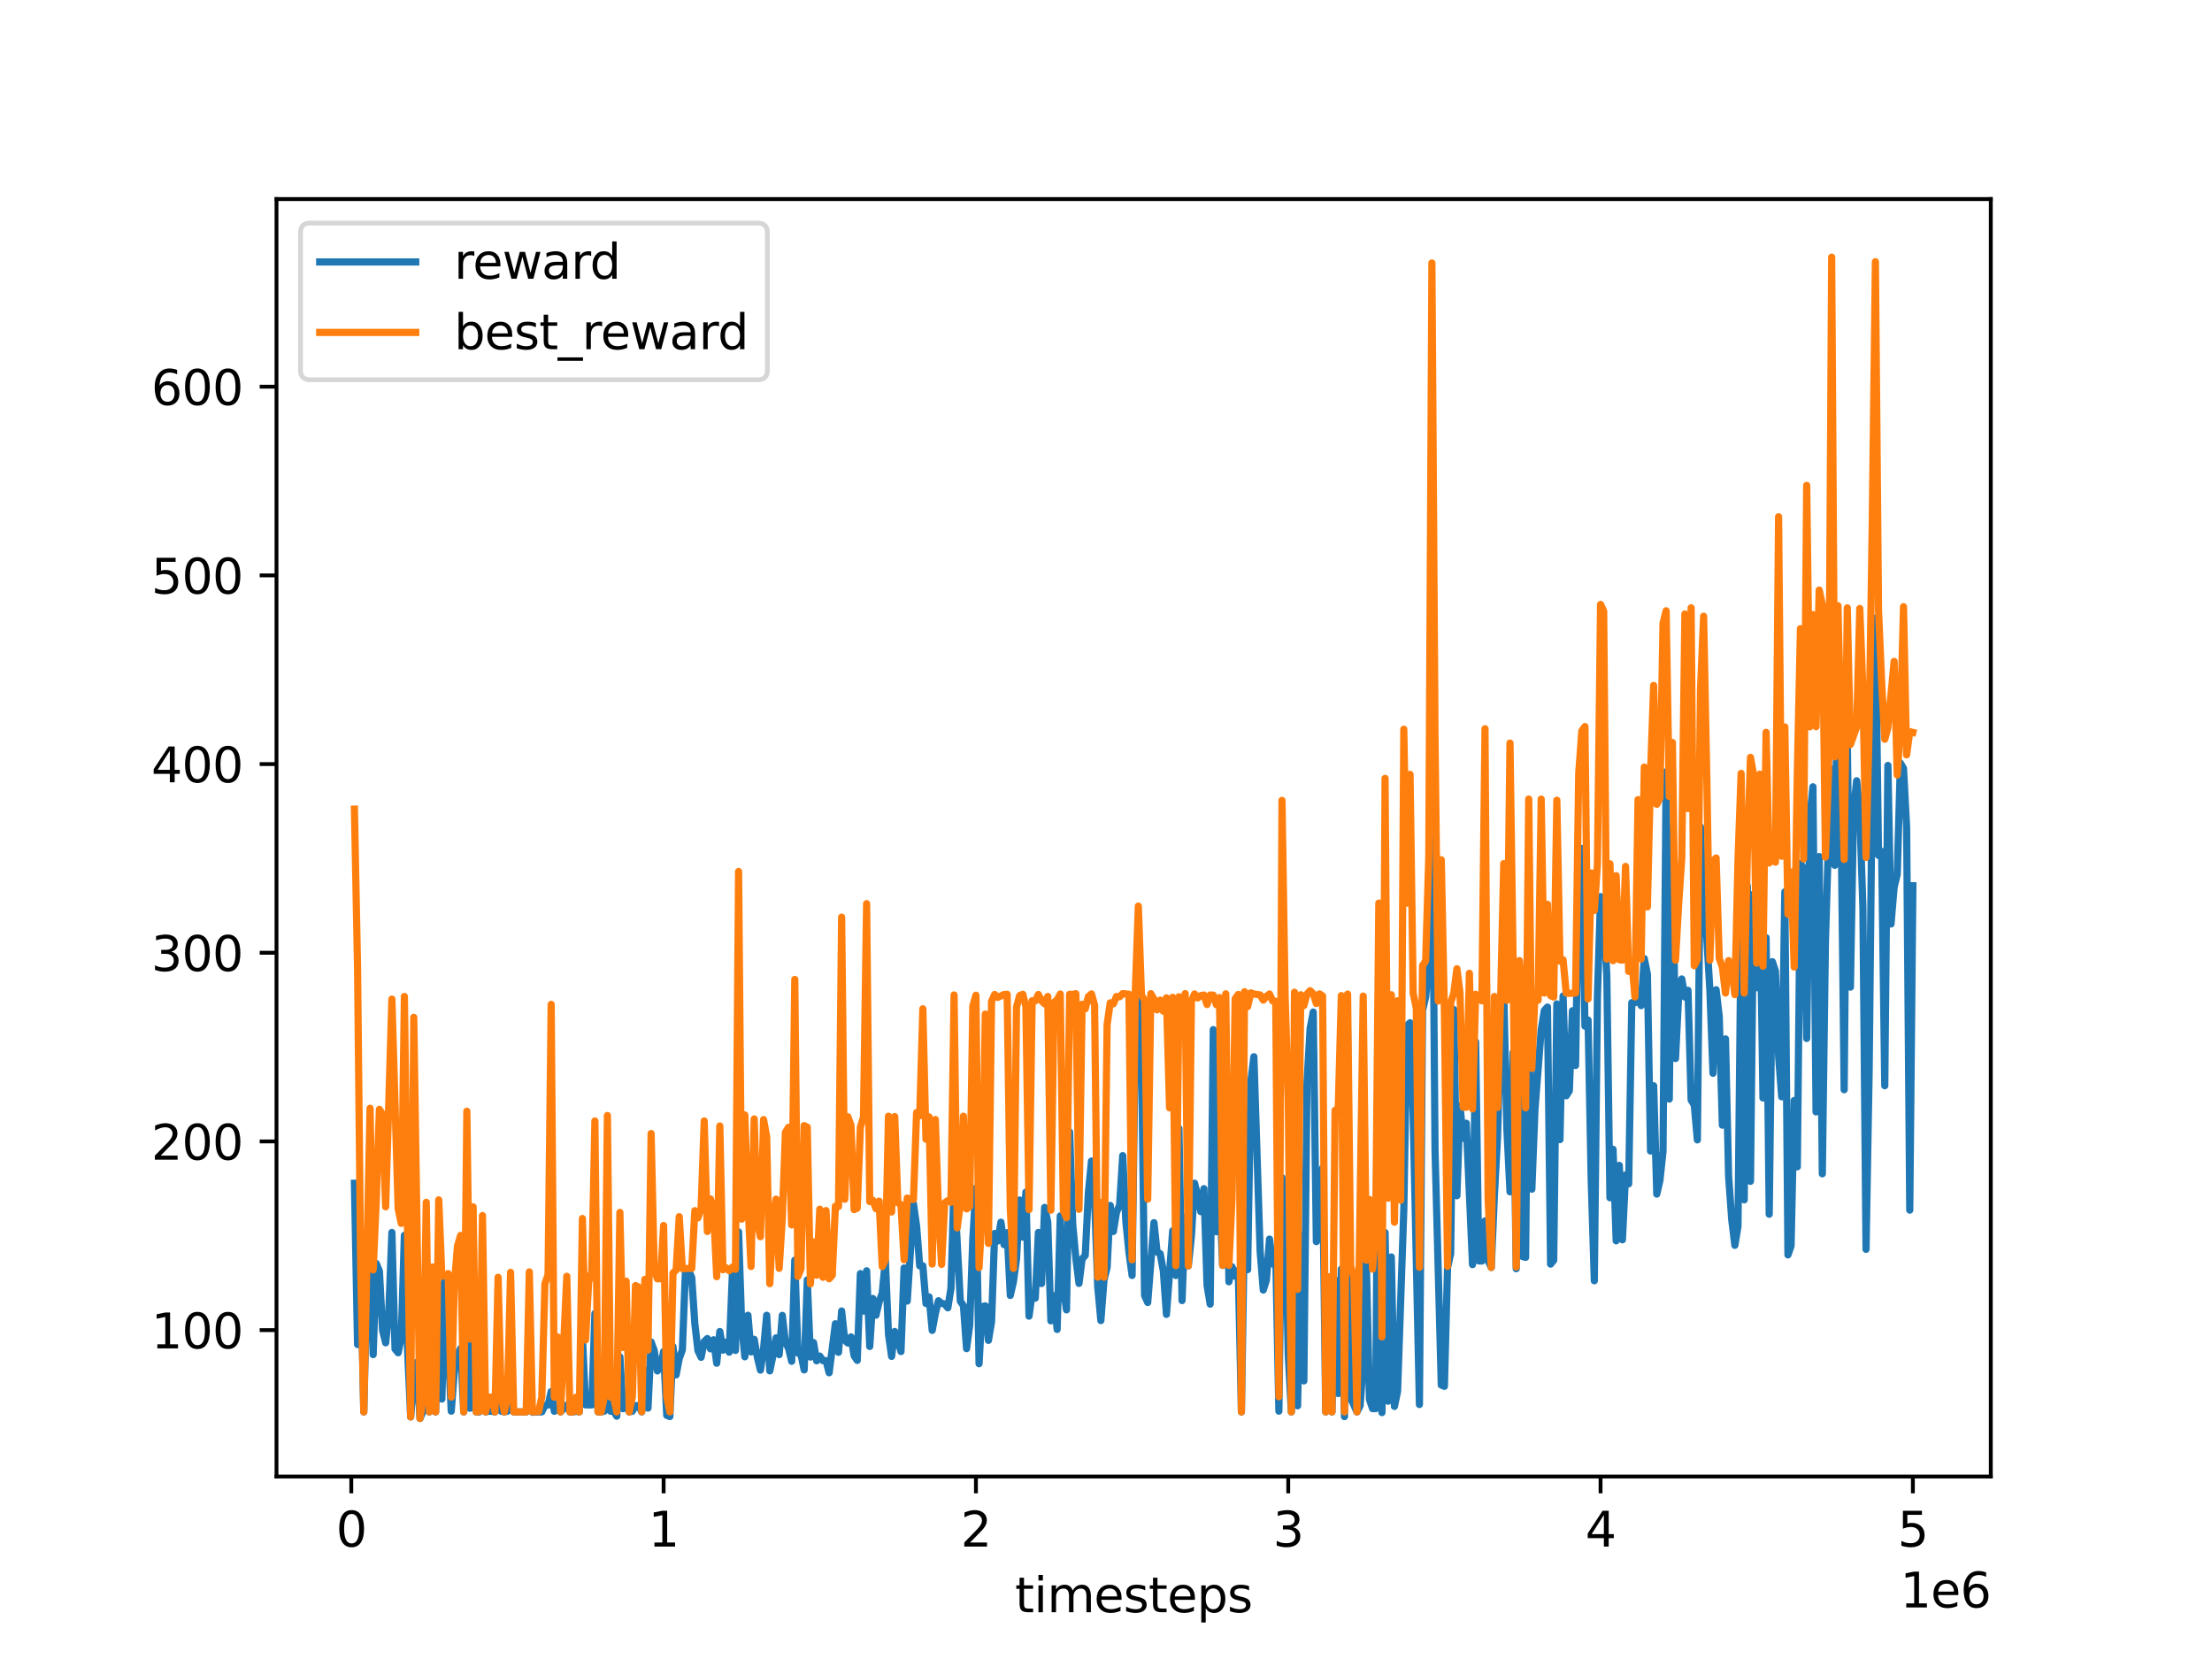 <?xml version="1.0" encoding="utf-8" standalone="no"?>
<!DOCTYPE svg PUBLIC "-//W3C//DTD SVG 1.1//EN"
  "http://www.w3.org/Graphics/SVG/1.1/DTD/svg11.dtd">
<svg xmlns:xlink="http://www.w3.org/1999/xlink" width="460.8pt" height="345.6pt" viewBox="0 0 460.8 345.6" xmlns="http://www.w3.org/2000/svg" version="1.1">
 <defs>
  <style type="text/css">*{stroke-linejoin: round; stroke-linecap: butt}</style>
 </defs>
 <g id="figure_1">
  <g id="patch_1">
   <path d="M 0 345.6 
L 460.8 345.6 
L 460.8 0 
L 0 0 
z
" style="fill: #ffffff"/>
  </g>
  <g id="axes_1">
   <g id="patch_2">
    <path d="M 57.6 307.584 
L 414.72 307.584 
L 414.72 41.472 
L 57.6 41.472 
z
" style="fill: #ffffff"/>
   </g>
   <g id="matplotlib.axis_1">
    <g id="xtick_1">
     <g id="line2d_1">
      <defs>
       <path id="m0b594743f9" d="M 0 0 
L 0 3.5 
" style="stroke: #000000; stroke-width: 0.8"/>
      </defs>
      <g>
       <use xlink:href="#m0b594743f9" x="73.182" y="307.584" style="stroke: #000000; stroke-width: 0.8"/>
      </g>
     </g>
     <g id="text_1">
      <!-- 0 -->
      <g transform="translate(70.001 322.182) scale(0.1 -0.1)">
       <defs>
        <path id="DejaVuSans-30" d="M 2034 4250 
Q 1547 4250 1301 3770 
Q 1056 3291 1056 2328 
Q 1056 1369 1301 889 
Q 1547 409 2034 409 
Q 2525 409 2770 889 
Q 3016 1369 3016 2328 
Q 3016 3291 2770 3770 
Q 2525 4250 2034 4250 
z
M 2034 4750 
Q 2819 4750 3233 4129 
Q 3647 3509 3647 2328 
Q 3647 1150 3233 529 
Q 2819 -91 2034 -91 
Q 1250 -91 836 529 
Q 422 1150 422 2328 
Q 422 3509 836 4129 
Q 1250 4750 2034 4750 
z
" transform="scale(0.016)"/>
       </defs>
       <use xlink:href="#DejaVuSans-30"/>
      </g>
     </g>
    </g>
    <g id="xtick_2">
     <g id="line2d_2">
      <g>
       <use xlink:href="#m0b594743f9" x="138.243" y="307.584" style="stroke: #000000; stroke-width: 0.8"/>
      </g>
     </g>
     <g id="text_2">
      <!-- 1 -->
      <g transform="translate(135.062 322.182) scale(0.1 -0.1)">
       <defs>
        <path id="DejaVuSans-31" d="M 794 531 
L 1825 531 
L 1825 4091 
L 703 3866 
L 703 4441 
L 1819 4666 
L 2450 4666 
L 2450 531 
L 3481 531 
L 3481 0 
L 794 0 
L 794 531 
z
" transform="scale(0.016)"/>
       </defs>
       <use xlink:href="#DejaVuSans-31"/>
      </g>
     </g>
    </g>
    <g id="xtick_3">
     <g id="line2d_3">
      <g>
       <use xlink:href="#m0b594743f9" x="203.304" y="307.584" style="stroke: #000000; stroke-width: 0.8"/>
      </g>
     </g>
     <g id="text_3">
      <!-- 2 -->
      <g transform="translate(200.123 322.182) scale(0.1 -0.1)">
       <defs>
        <path id="DejaVuSans-32" d="M 1228 531 
L 3431 531 
L 3431 0 
L 469 0 
L 469 531 
Q 828 903 1448 1529 
Q 2069 2156 2228 2338 
Q 2531 2678 2651 2914 
Q 2772 3150 2772 3378 
Q 2772 3750 2511 3984 
Q 2250 4219 1831 4219 
Q 1534 4219 1204 4116 
Q 875 4013 500 3803 
L 500 4441 
Q 881 4594 1212 4672 
Q 1544 4750 1819 4750 
Q 2544 4750 2975 4387 
Q 3406 4025 3406 3419 
Q 3406 3131 3298 2873 
Q 3191 2616 2906 2266 
Q 2828 2175 2409 1742 
Q 1991 1309 1228 531 
z
" transform="scale(0.016)"/>
       </defs>
       <use xlink:href="#DejaVuSans-32"/>
      </g>
     </g>
    </g>
    <g id="xtick_4">
     <g id="line2d_4">
      <g>
       <use xlink:href="#m0b594743f9" x="268.365" y="307.584" style="stroke: #000000; stroke-width: 0.8"/>
      </g>
     </g>
     <g id="text_4">
      <!-- 3 -->
      <g transform="translate(265.184 322.182) scale(0.1 -0.1)">
       <defs>
        <path id="DejaVuSans-33" d="M 2597 2516 
Q 3050 2419 3304 2112 
Q 3559 1806 3559 1356 
Q 3559 666 3084 287 
Q 2609 -91 1734 -91 
Q 1441 -91 1130 -33 
Q 819 25 488 141 
L 488 750 
Q 750 597 1062 519 
Q 1375 441 1716 441 
Q 2309 441 2620 675 
Q 2931 909 2931 1356 
Q 2931 1769 2642 2001 
Q 2353 2234 1838 2234 
L 1294 2234 
L 1294 2753 
L 1863 2753 
Q 2328 2753 2575 2939 
Q 2822 3125 2822 3475 
Q 2822 3834 2567 4026 
Q 2313 4219 1838 4219 
Q 1578 4219 1281 4162 
Q 984 4106 628 3988 
L 628 4550 
Q 988 4650 1302 4700 
Q 1616 4750 1894 4750 
Q 2613 4750 3031 4423 
Q 3450 4097 3450 3541 
Q 3450 3153 3228 2886 
Q 3006 2619 2597 2516 
z
" transform="scale(0.016)"/>
       </defs>
       <use xlink:href="#DejaVuSans-33"/>
      </g>
     </g>
    </g>
    <g id="xtick_5">
     <g id="line2d_5">
      <g>
       <use xlink:href="#m0b594743f9" x="333.426" y="307.584" style="stroke: #000000; stroke-width: 0.8"/>
      </g>
     </g>
     <g id="text_5">
      <!-- 4 -->
      <g transform="translate(330.245 322.182) scale(0.1 -0.1)">
       <defs>
        <path id="DejaVuSans-34" d="M 2419 4116 
L 825 1625 
L 2419 1625 
L 2419 4116 
z
M 2253 4666 
L 3047 4666 
L 3047 1625 
L 3713 1625 
L 3713 1100 
L 3047 1100 
L 3047 0 
L 2419 0 
L 2419 1100 
L 313 1100 
L 313 1709 
L 2253 4666 
z
" transform="scale(0.016)"/>
       </defs>
       <use xlink:href="#DejaVuSans-34"/>
      </g>
     </g>
    </g>
    <g id="xtick_6">
     <g id="line2d_6">
      <g>
       <use xlink:href="#m0b594743f9" x="398.487" y="307.584" style="stroke: #000000; stroke-width: 0.8"/>
      </g>
     </g>
     <g id="text_6">
      <!-- 5 -->
      <g transform="translate(395.306 322.182) scale(0.1 -0.1)">
       <defs>
        <path id="DejaVuSans-35" d="M 691 4666 
L 3169 4666 
L 3169 4134 
L 1269 4134 
L 1269 2991 
Q 1406 3038 1543 3061 
Q 1681 3084 1819 3084 
Q 2600 3084 3056 2656 
Q 3513 2228 3513 1497 
Q 3513 744 3044 326 
Q 2575 -91 1722 -91 
Q 1428 -91 1123 -41 
Q 819 9 494 109 
L 494 744 
Q 775 591 1075 516 
Q 1375 441 1709 441 
Q 2250 441 2565 725 
Q 2881 1009 2881 1497 
Q 2881 1984 2565 2268 
Q 2250 2553 1709 2553 
Q 1456 2553 1204 2497 
Q 953 2441 691 2322 
L 691 4666 
z
" transform="scale(0.016)"/>
       </defs>
       <use xlink:href="#DejaVuSans-35"/>
      </g>
     </g>
    </g>
    <g id="text_7">
     <!-- timesteps -->
     <g transform="translate(211.444 335.861) scale(0.1 -0.1)">
      <defs>
       <path id="DejaVuSans-74" d="M 1172 4494 
L 1172 3500 
L 2356 3500 
L 2356 3053 
L 1172 3053 
L 1172 1153 
Q 1172 725 1289 603 
Q 1406 481 1766 481 
L 2356 481 
L 2356 0 
L 1766 0 
Q 1100 0 847 248 
Q 594 497 594 1153 
L 594 3053 
L 172 3053 
L 172 3500 
L 594 3500 
L 594 4494 
L 1172 4494 
z
" transform="scale(0.016)"/>
       <path id="DejaVuSans-69" d="M 603 3500 
L 1178 3500 
L 1178 0 
L 603 0 
L 603 3500 
z
M 603 4863 
L 1178 4863 
L 1178 4134 
L 603 4134 
L 603 4863 
z
" transform="scale(0.016)"/>
       <path id="DejaVuSans-6d" d="M 3328 2828 
Q 3544 3216 3844 3400 
Q 4144 3584 4550 3584 
Q 5097 3584 5394 3201 
Q 5691 2819 5691 2113 
L 5691 0 
L 5113 0 
L 5113 2094 
Q 5113 2597 4934 2840 
Q 4756 3084 4391 3084 
Q 3944 3084 3684 2787 
Q 3425 2491 3425 1978 
L 3425 0 
L 2847 0 
L 2847 2094 
Q 2847 2600 2669 2842 
Q 2491 3084 2119 3084 
Q 1678 3084 1418 2786 
Q 1159 2488 1159 1978 
L 1159 0 
L 581 0 
L 581 3500 
L 1159 3500 
L 1159 2956 
Q 1356 3278 1631 3431 
Q 1906 3584 2284 3584 
Q 2666 3584 2933 3390 
Q 3200 3197 3328 2828 
z
" transform="scale(0.016)"/>
       <path id="DejaVuSans-65" d="M 3597 1894 
L 3597 1613 
L 953 1613 
Q 991 1019 1311 708 
Q 1631 397 2203 397 
Q 2534 397 2845 478 
Q 3156 559 3463 722 
L 3463 178 
Q 3153 47 2828 -22 
Q 2503 -91 2169 -91 
Q 1331 -91 842 396 
Q 353 884 353 1716 
Q 353 2575 817 3079 
Q 1281 3584 2069 3584 
Q 2775 3584 3186 3129 
Q 3597 2675 3597 1894 
z
M 3022 2063 
Q 3016 2534 2758 2815 
Q 2500 3097 2075 3097 
Q 1594 3097 1305 2825 
Q 1016 2553 972 2059 
L 3022 2063 
z
" transform="scale(0.016)"/>
       <path id="DejaVuSans-73" d="M 2834 3397 
L 2834 2853 
Q 2591 2978 2328 3040 
Q 2066 3103 1784 3103 
Q 1356 3103 1142 2972 
Q 928 2841 928 2578 
Q 928 2378 1081 2264 
Q 1234 2150 1697 2047 
L 1894 2003 
Q 2506 1872 2764 1633 
Q 3022 1394 3022 966 
Q 3022 478 2636 193 
Q 2250 -91 1575 -91 
Q 1294 -91 989 -36 
Q 684 19 347 128 
L 347 722 
Q 666 556 975 473 
Q 1284 391 1588 391 
Q 1994 391 2212 530 
Q 2431 669 2431 922 
Q 2431 1156 2273 1281 
Q 2116 1406 1581 1522 
L 1381 1569 
Q 847 1681 609 1914 
Q 372 2147 372 2553 
Q 372 3047 722 3315 
Q 1072 3584 1716 3584 
Q 2034 3584 2315 3537 
Q 2597 3491 2834 3397 
z
" transform="scale(0.016)"/>
       <path id="DejaVuSans-70" d="M 1159 525 
L 1159 -1331 
L 581 -1331 
L 581 3500 
L 1159 3500 
L 1159 2969 
Q 1341 3281 1617 3432 
Q 1894 3584 2278 3584 
Q 2916 3584 3314 3078 
Q 3713 2572 3713 1747 
Q 3713 922 3314 415 
Q 2916 -91 2278 -91 
Q 1894 -91 1617 61 
Q 1341 213 1159 525 
z
M 3116 1747 
Q 3116 2381 2855 2742 
Q 2594 3103 2138 3103 
Q 1681 3103 1420 2742 
Q 1159 2381 1159 1747 
Q 1159 1113 1420 752 
Q 1681 391 2138 391 
Q 2594 391 2855 752 
Q 3116 1113 3116 1747 
z
" transform="scale(0.016)"/>
      </defs>
      <use xlink:href="#DejaVuSans-74"/>
      <use xlink:href="#DejaVuSans-69" x="39.209"/>
      <use xlink:href="#DejaVuSans-6d" x="66.992"/>
      <use xlink:href="#DejaVuSans-65" x="164.404"/>
      <use xlink:href="#DejaVuSans-73" x="225.928"/>
      <use xlink:href="#DejaVuSans-74" x="278.027"/>
      <use xlink:href="#DejaVuSans-65" x="317.236"/>
      <use xlink:href="#DejaVuSans-70" x="378.76"/>
      <use xlink:href="#DejaVuSans-73" x="442.236"/>
     </g>
    </g>
    <g id="text_8">
     <!-- 1e6 -->
     <g transform="translate(395.842 334.861) scale(0.1 -0.1)">
      <defs>
       <path id="DejaVuSans-36" d="M 2113 2584 
Q 1688 2584 1439 2293 
Q 1191 2003 1191 1497 
Q 1191 994 1439 701 
Q 1688 409 2113 409 
Q 2538 409 2786 701 
Q 3034 994 3034 1497 
Q 3034 2003 2786 2293 
Q 2538 2584 2113 2584 
z
M 3366 4563 
L 3366 3988 
Q 3128 4100 2886 4159 
Q 2644 4219 2406 4219 
Q 1781 4219 1451 3797 
Q 1122 3375 1075 2522 
Q 1259 2794 1537 2939 
Q 1816 3084 2150 3084 
Q 2853 3084 3261 2657 
Q 3669 2231 3669 1497 
Q 3669 778 3244 343 
Q 2819 -91 2113 -91 
Q 1303 -91 875 529 
Q 447 1150 447 2328 
Q 447 3434 972 4092 
Q 1497 4750 2381 4750 
Q 2619 4750 2861 4703 
Q 3103 4656 3366 4563 
z
" transform="scale(0.016)"/>
      </defs>
      <use xlink:href="#DejaVuSans-31"/>
      <use xlink:href="#DejaVuSans-65" x="63.623"/>
      <use xlink:href="#DejaVuSans-36" x="125.146"/>
     </g>
    </g>
   </g>
   <g id="matplotlib.axis_2">
    <g id="ytick_1">
     <g id="line2d_7">
      <defs>
       <path id="mce3514e18d" d="M 0 0 
L -3.5 0 
" style="stroke: #000000; stroke-width: 0.8"/>
      </defs>
      <g>
       <use xlink:href="#mce3514e18d" x="57.6" y="277.089" style="stroke: #000000; stroke-width: 0.8"/>
      </g>
     </g>
     <g id="text_9">
      <!-- 100 -->
      <g transform="translate(31.512 280.888) scale(0.1 -0.1)">
       <use xlink:href="#DejaVuSans-31"/>
       <use xlink:href="#DejaVuSans-30" x="63.623"/>
       <use xlink:href="#DejaVuSans-30" x="127.246"/>
      </g>
     </g>
    </g>
    <g id="ytick_2">
     <g id="line2d_8">
      <g>
       <use xlink:href="#mce3514e18d" x="57.6" y="237.782" style="stroke: #000000; stroke-width: 0.8"/>
      </g>
     </g>
     <g id="text_10">
      <!-- 200 -->
      <g transform="translate(31.512 241.581) scale(0.1 -0.1)">
       <use xlink:href="#DejaVuSans-32"/>
       <use xlink:href="#DejaVuSans-30" x="63.623"/>
       <use xlink:href="#DejaVuSans-30" x="127.246"/>
      </g>
     </g>
    </g>
    <g id="ytick_3">
     <g id="line2d_9">
      <g>
       <use xlink:href="#mce3514e18d" x="57.6" y="198.475" style="stroke: #000000; stroke-width: 0.8"/>
      </g>
     </g>
     <g id="text_11">
      <!-- 300 -->
      <g transform="translate(31.512 202.275) scale(0.1 -0.1)">
       <use xlink:href="#DejaVuSans-33"/>
       <use xlink:href="#DejaVuSans-30" x="63.623"/>
       <use xlink:href="#DejaVuSans-30" x="127.246"/>
      </g>
     </g>
    </g>
    <g id="ytick_4">
     <g id="line2d_10">
      <g>
       <use xlink:href="#mce3514e18d" x="57.6" y="159.169" style="stroke: #000000; stroke-width: 0.8"/>
      </g>
     </g>
     <g id="text_12">
      <!-- 400 -->
      <g transform="translate(31.512 162.968) scale(0.1 -0.1)">
       <use xlink:href="#DejaVuSans-34"/>
       <use xlink:href="#DejaVuSans-30" x="63.623"/>
       <use xlink:href="#DejaVuSans-30" x="127.246"/>
      </g>
     </g>
    </g>
    <g id="ytick_5">
     <g id="line2d_11">
      <g>
       <use xlink:href="#mce3514e18d" x="57.6" y="119.862" style="stroke: #000000; stroke-width: 0.8"/>
      </g>
     </g>
     <g id="text_13">
      <!-- 500 -->
      <g transform="translate(31.512 123.662) scale(0.1 -0.1)">
       <use xlink:href="#DejaVuSans-35"/>
       <use xlink:href="#DejaVuSans-30" x="63.623"/>
       <use xlink:href="#DejaVuSans-30" x="127.246"/>
      </g>
     </g>
    </g>
    <g id="ytick_6">
     <g id="line2d_12">
      <g>
       <use xlink:href="#mce3514e18d" x="57.6" y="80.556" style="stroke: #000000; stroke-width: 0.8"/>
      </g>
     </g>
     <g id="text_14">
      <!-- 600 -->
      <g transform="translate(31.512 84.355) scale(0.1 -0.1)">
       <use xlink:href="#DejaVuSans-36"/>
       <use xlink:href="#DejaVuSans-30" x="63.623"/>
       <use xlink:href="#DejaVuSans-30" x="127.246"/>
      </g>
     </g>
    </g>
   </g>
   <g id="line2d_13">
    <path d="M 73.833 246.501 
L 74.483 280.089 
L 75.134 264.044 
L 75.785 294.128 
L 76.435 266.972 
L 77.086 262.416 
L 77.736 282.191 
L 78.387 263.214 
L 79.038 264.817 
L 79.688 277.081 
L 80.339 279.73 
L 80.989 273.387 
L 81.64 256.741 
L 82.291 281.017 
L 82.941 281.808 
L 83.592 278.519 
L 84.242 257.348 
L 84.893 280.88 
L 85.544 295.174 
L 86.194 287.677 
L 86.845 283.772 
L 87.496 295.488 
L 88.146 293.976 
L 88.797 279.218 
L 89.447 294.128 
L 90.098 271.333 
L 90.749 294.128 
L 91.399 267.414 
L 92.05 291.446 
L 92.7 265.915 
L 94.002 293.973 
L 94.652 285.438 
L 95.303 282.261 
L 95.953 280.913 
L 96.604 294.132 
L 97.255 269.051 
L 97.905 293.369 
L 98.556 270.158 
L 99.207 294.128 
L 99.857 294.128 
L 100.508 292.083 
L 101.158 294.128 
L 101.809 293.974 
L 102.46 293.981 
L 103.11 294.132 
L 103.761 292.722 
L 104.411 293.974 
L 105.062 294.128 
L 105.713 293.973 
L 106.363 292.028 
L 107.014 294.128 
L 109.616 294.128 
L 110.267 292.67 
L 110.918 294.196 
L 112.219 294.124 
L 112.869 294.118 
L 113.52 292.791 
L 114.171 292.699 
L 114.821 289.887 
L 115.472 293.994 
L 116.122 293.192 
L 116.773 294.128 
L 118.074 292.715 
L 118.725 294.128 
L 119.375 294.148 
L 120.026 293.974 
L 120.677 294.128 
L 121.327 278.411 
L 121.978 292.655 
L 123.279 292.667 
L 123.93 273.616 
L 124.58 294.128 
L 125.231 294.128 
L 125.882 293.973 
L 126.532 275.596 
L 127.183 293.973 
L 127.833 293.973 
L 128.484 295.02 
L 129.135 282.673 
L 129.785 293.457 
L 130.436 292.762 
L 131.086 294.132 
L 131.737 293.969 
L 132.388 292.808 
L 133.038 292.829 
L 133.689 294.126 
L 134.339 285.405 
L 134.99 293.329 
L 135.641 279.557 
L 136.291 281.356 
L 136.942 285.594 
L 137.593 284.843 
L 138.243 281.551 
L 138.894 294.838 
L 139.544 295.099 
L 140.195 280.504 
L 140.846 286.413 
L 141.496 283.026 
L 142.147 281.215 
L 142.797 264.491 
L 143.448 264.621 
L 144.099 266.134 
L 144.749 275.79 
L 145.4 281.359 
L 146.05 282.755 
L 146.701 279.475 
L 147.352 278.844 
L 148.002 280.989 
L 148.653 279.101 
L 149.304 283.984 
L 149.954 277.38 
L 150.605 281.261 
L 151.255 279.58 
L 151.906 281.687 
L 152.557 265.58 
L 153.207 281.323 
L 153.858 256.616 
L 154.508 275.917 
L 155.159 282.642 
L 155.81 273.992 
L 156.46 281.638 
L 157.111 279.009 
L 157.761 282.699 
L 158.412 285.415 
L 159.063 280.985 
L 159.713 273.995 
L 160.364 285.578 
L 161.015 282.439 
L 161.665 278.705 
L 162.316 282.195 
L 162.966 274.023 
L 163.617 279.671 
L 164.268 280.859 
L 164.918 283.581 
L 165.569 262.52 
L 166.219 281.857 
L 166.87 282.209 
L 167.521 285.38 
L 168.171 266.628 
L 168.822 282.702 
L 169.472 279.678 
L 170.123 283.484 
L 170.774 282.5 
L 171.424 283.443 
L 172.075 283.445 
L 172.725 285.973 
L 174.027 275.763 
L 174.677 281.711 
L 175.328 273.1 
L 175.979 279.185 
L 176.629 279.779 
L 177.28 278.502 
L 177.93 282.441 
L 178.581 283.394 
L 179.232 265.321 
L 179.882 273.135 
L 180.533 264.732 
L 181.183 280.489 
L 181.834 270.497 
L 182.485 273.979 
L 183.135 271.208 
L 183.786 269.364 
L 184.436 262.535 
L 185.087 277.946 
L 185.738 282.563 
L 186.388 277.37 
L 187.039 279.078 
L 187.69 281.554 
L 188.34 264.135 
L 188.991 271.035 
L 190.292 250.792 
L 190.943 255.419 
L 191.593 263.702 
L 192.244 263.701 
L 192.894 271.54 
L 193.545 270.157 
L 194.196 277.143 
L 194.846 273.648 
L 195.497 270.97 
L 196.147 271.514 
L 196.798 271.64 
L 197.449 272.445 
L 198.099 268.39 
L 198.75 246.523 
L 200.051 271.029 
L 200.702 272.02 
L 201.352 280.95 
L 202.003 276.084 
L 202.654 258.079 
L 203.304 247.532 
L 203.955 284.086 
L 204.605 272.186 
L 205.256 272.035 
L 205.907 279.221 
L 206.557 275.367 
L 207.208 256.956 
L 207.858 258.516 
L 208.509 254.607 
L 209.16 259.284 
L 209.81 256.786 
L 210.461 269.868 
L 211.112 267.009 
L 211.762 262.275 
L 212.413 249.983 
L 213.063 257.716 
L 213.714 248.34 
L 214.365 274.175 
L 215.015 269.453 
L 215.666 270.435 
L 216.316 256.745 
L 216.967 267.395 
L 217.618 251.53 
L 218.268 254.559 
L 218.919 275.158 
L 219.569 269.923 
L 220.22 276.947 
L 220.871 253.299 
L 221.521 268.525 
L 222.172 272.876 
L 222.822 235.811 
L 223.473 255.105 
L 224.124 262.15 
L 224.774 267.355 
L 225.425 262.256 
L 226.076 261.53 
L 226.726 248.516 
L 227.377 241.866 
L 228.027 249.759 
L 228.678 268.058 
L 229.329 275.101 
L 229.979 266.684 
L 230.63 264.009 
L 231.28 251.115 
L 231.931 256.538 
L 232.582 252.53 
L 233.232 251.108 
L 233.883 240.742 
L 234.533 254.455 
L 235.184 260.918 
L 235.835 265.701 
L 236.485 216.749 
L 237.136 206.093 
L 237.787 218.771 
L 238.437 269.88 
L 239.088 271.333 
L 240.389 254.705 
L 241.04 260.821 
L 241.69 261.175 
L 242.341 264.781 
L 242.991 273.809 
L 244.293 256.389 
L 244.943 265.703 
L 245.594 235.073 
L 246.244 270.93 
L 246.895 253.538 
L 247.546 263.705 
L 248.196 257.471 
L 248.847 246.482 
L 249.498 249.049 
L 250.148 252.41 
L 250.799 247.623 
L 251.449 267.739 
L 252.1 271.675 
L 252.751 214.49 
L 253.401 256.595 
L 254.052 248.248 
L 254.702 263.602 
L 255.353 214.05 
L 256.004 267.014 
L 256.654 263.896 
L 257.305 265.861 
L 257.955 264.657 
L 258.606 294.128 
L 259.257 253.507 
L 259.907 264.488 
L 260.558 225.428 
L 261.208 220.138 
L 262.51 260.669 
L 263.16 268.741 
L 263.811 266.702 
L 264.462 258.127 
L 265.112 263.312 
L 265.763 261.569 
L 266.413 293.969 
L 267.064 245.324 
L 267.715 251.382 
L 268.365 282.188 
L 269.016 294.128 
L 269.666 259.931 
L 270.317 292.851 
L 270.968 257.257 
L 271.618 287.666 
L 272.269 225.589 
L 272.919 214.268 
L 273.57 210.832 
L 274.221 258.653 
L 274.871 252.708 
L 275.522 243.314 
L 276.173 294.128 
L 276.823 268.862 
L 277.474 294.128 
L 278.124 266.653 
L 278.775 290.297 
L 279.426 264.372 
L 280.076 295.103 
L 280.727 214.57 
L 281.377 291.246 
L 282.679 294.128 
L 283.329 292.85 
L 283.98 284.037 
L 284.63 262.856 
L 285.281 291.516 
L 285.932 293.451 
L 286.582 293.438 
L 287.233 203.952 
L 287.884 294.266 
L 288.534 256.757 
L 289.185 291.902 
L 289.835 261.847 
L 290.486 292.981 
L 291.137 289.846 
L 292.438 252.036 
L 293.088 213.672 
L 293.739 213.063 
L 294.39 232.38 
L 295.691 292.584 
L 296.341 210.545 
L 296.992 207.667 
L 297.643 200.812 
L 298.293 158.878 
L 298.944 239.626 
L 300.245 288.526 
L 300.896 288.796 
L 301.546 264.132 
L 302.197 261.113 
L 302.848 210.303 
L 303.498 249.095 
L 304.149 230.367 
L 304.799 237.136 
L 305.45 233.99 
L 306.751 263.446 
L 307.402 217.022 
L 308.052 262.675 
L 308.703 262.692 
L 309.354 254.333 
L 310.004 262.613 
L 310.655 264.035 
L 311.305 249.075 
L 311.956 237.058 
L 312.607 214.601 
L 313.257 206.723 
L 313.908 235.109 
L 314.559 248.271 
L 315.209 219.252 
L 315.86 264.298 
L 316.51 211.926 
L 317.161 261.757 
L 317.812 261.933 
L 318.462 192.926 
L 319.113 247.727 
L 319.763 231.105 
L 321.065 214.483 
L 321.715 210.501 
L 322.366 209.788 
L 323.016 263.335 
L 323.667 262.533 
L 324.318 209.141 
L 324.968 237.406 
L 325.619 207.484 
L 326.27 228.273 
L 326.92 227.235 
L 327.571 210.555 
L 328.221 221.957 
L 328.872 180.319 
L 329.523 176.751 
L 330.173 213.767 
L 330.824 212.494 
L 331.474 245.781 
L 332.125 266.805 
L 332.776 207.462 
L 333.426 186.79 
L 334.077 191.016 
L 334.727 203.119 
L 335.378 249.514 
L 336.029 239.422 
L 336.679 258.481 
L 337.33 242.768 
L 337.981 258.271 
L 338.631 244.769 
L 339.282 246.624 
L 339.932 208.872 
L 340.583 208.901 
L 341.234 207.911 
L 341.884 209.489 
L 342.535 199.688 
L 343.185 202.951 
L 343.836 239.781 
L 344.487 226.184 
L 345.137 248.75 
L 345.788 245.926 
L 346.438 239.831 
L 347.089 160.766 
L 347.74 228.958 
L 348.39 172.436 
L 349.041 220.51 
L 349.691 207.403 
L 350.342 203.933 
L 350.993 207.71 
L 351.643 206.299 
L 352.294 229.15 
L 352.945 230.196 
L 353.595 237.46 
L 354.246 172.24 
L 354.896 190.381 
L 355.547 195.271 
L 356.198 206.228 
L 356.848 223.579 
L 357.499 206.182 
L 358.149 211.765 
L 358.8 234.393 
L 359.451 216.426 
L 360.101 245.024 
L 360.752 254.065 
L 361.402 259.427 
L 362.053 255.497 
L 362.704 192.28 
L 363.354 249.946 
L 364.005 184.571 
L 364.656 246.087 
L 365.306 186.261 
L 365.957 205.765 
L 366.607 185.102 
L 367.258 228.726 
L 367.909 195.331 
L 368.559 252.946 
L 369.21 200.334 
L 369.86 202.298 
L 370.511 220.03 
L 371.162 228.489 
L 371.812 185.791 
L 372.463 261.423 
L 373.113 259.566 
L 373.764 229.255 
L 374.415 243.063 
L 375.065 179.832 
L 375.716 180.956 
L 376.367 216.329 
L 377.017 170.445 
L 377.668 163.904 
L 378.318 231.63 
L 378.969 178.437 
L 379.62 244.524 
L 380.27 196.317 
L 380.921 174.534 
L 381.571 160.188 
L 382.222 180.255 
L 382.873 137.524 
L 383.523 170.165 
L 384.174 227.009 
L 384.824 153.844 
L 385.475 205.64 
L 386.126 168.685 
L 386.776 162.644 
L 387.427 169.251 
L 388.078 189.163 
L 388.728 260.256 
L 389.379 222.925 
L 390.029 160.92 
L 390.68 128.764 
L 391.331 178.2 
L 391.981 177.35 
L 392.632 226.173 
L 393.282 159.455 
L 393.933 192.486 
L 394.584 184.798 
L 395.234 182.132 
L 395.885 158.949 
L 396.535 160.064 
L 397.186 172.313 
L 397.837 252.093 
L 398.487 184.52 
L 398.487 184.52 
" clip-path="url(#p7d457c1e13)" style="fill: none; stroke: #1f77b4; stroke-width: 1.5; stroke-linecap: square"/>
   </g>
   <g id="line2d_14">
    <path d="M 73.833 168.563 
L 74.483 201.463 
L 75.134 263.866 
L 75.785 294.128 
L 77.086 230.876 
L 77.736 264.542 
L 78.387 249.975 
L 79.038 231.1 
L 79.688 232.149 
L 80.339 251.398 
L 81.64 208.133 
L 82.941 251.775 
L 83.592 254.861 
L 84.242 207.579 
L 84.893 256.213 
L 85.544 295.174 
L 86.194 211.926 
L 87.496 295.488 
L 88.146 291.09 
L 88.797 250.462 
L 89.447 294.128 
L 90.098 263.929 
L 90.749 294.128 
L 91.399 249.959 
L 92.05 265.847 
L 92.7 265.753 
L 93.351 265.312 
L 94.002 291.027 
L 94.652 267.514 
L 95.303 259.566 
L 95.953 257.361 
L 96.604 294.128 
L 97.255 231.489 
L 97.905 278.956 
L 98.556 251.394 
L 99.207 294.128 
L 99.857 294.049 
L 100.508 253.229 
L 101.158 294.128 
L 101.809 291.058 
L 102.46 291.027 
L 103.11 294.128 
L 103.761 266.087 
L 104.411 291.05 
L 105.062 294.128 
L 105.713 291.027 
L 106.363 265.053 
L 107.014 294.128 
L 109.616 294.128 
L 110.267 264.963 
L 110.918 294.128 
L 112.219 294.049 
L 112.869 291.05 
L 113.52 267.396 
L 114.171 265.548 
L 114.821 209.226 
L 115.472 291.05 
L 116.122 278.488 
L 116.773 294.128 
L 118.074 265.871 
L 118.725 294.128 
L 119.375 294.128 
L 120.026 291.05 
L 120.677 294.128 
L 121.327 253.835 
L 121.978 279.156 
L 122.629 267.105 
L 123.279 264.907 
L 123.93 233.517 
L 124.58 294.128 
L 125.231 294.128 
L 125.882 291.027 
L 126.532 232.381 
L 127.183 291.027 
L 127.833 291.027 
L 128.484 294.128 
L 129.135 252.569 
L 129.785 280.705 
L 130.436 266.889 
L 131.086 294.128 
L 131.737 290.948 
L 132.388 267.812 
L 133.038 268.146 
L 133.689 294.089 
L 134.339 266.515 
L 134.99 281.243 
L 135.641 236.139 
L 136.291 264.44 
L 136.942 266.397 
L 137.593 266.385 
L 138.243 255.293 
L 138.894 290.948 
L 139.544 294.128 
L 140.195 265.194 
L 140.846 264.566 
L 141.496 253.461 
L 142.147 264.294 
L 143.448 264.235 
L 144.099 264.235 
L 144.749 252.207 
L 145.4 253.705 
L 146.05 251.665 
L 146.701 233.509 
L 147.352 256.543 
L 148.002 249.759 
L 148.653 252.215 
L 149.304 265.957 
L 149.954 234.563 
L 150.605 264.514 
L 151.255 264.098 
L 151.906 264.711 
L 152.557 263.956 
L 153.207 264.42 
L 153.858 181.542 
L 154.508 253.968 
L 155.159 232.267 
L 155.81 250.616 
L 156.46 263.834 
L 157.111 233.089 
L 157.761 254.597 
L 158.412 257.636 
L 159.063 233.23 
L 159.713 236.815 
L 160.364 267.415 
L 161.015 254.043 
L 161.665 249.814 
L 162.316 264.216 
L 162.966 253.752 
L 163.617 235.903 
L 164.268 234.838 
L 164.918 255.171 
L 165.569 204.03 
L 166.219 265.902 
L 166.87 264.286 
L 167.521 234.484 
L 168.171 234.803 
L 168.822 267.458 
L 169.472 258.709 
L 170.123 265.643 
L 170.774 251.897 
L 171.424 266.083 
L 172.075 252.18 
L 172.725 266.397 
L 173.376 265.654 
L 174.027 251.264 
L 174.677 251.351 
L 175.328 191.054 
L 175.979 249.825 
L 176.629 232.645 
L 177.28 234.425 
L 177.93 251.991 
L 178.581 251.661 
L 179.232 234.838 
L 179.882 232.696 
L 180.533 188.252 
L 181.183 250.317 
L 181.834 250.042 
L 182.485 251.803 
L 183.135 250.222 
L 183.786 263.834 
L 184.436 262.439 
L 185.087 232.531 
L 185.738 252.475 
L 186.388 232.594 
L 187.039 250.556 
L 187.69 250.938 
L 188.34 262.439 
L 188.991 249.578 
L 189.641 249.853 
L 190.292 249.853 
L 190.943 231.768 
L 191.593 232.436 
L 192.244 210.146 
L 192.894 237.326 
L 193.545 232.672 
L 194.196 263.331 
L 194.846 233.211 
L 195.497 252.168 
L 196.147 263.402 
L 196.798 250.588 
L 197.449 250.105 
L 198.099 250.458 
L 198.75 207.264 
L 199.401 255.796 
L 200.051 250.847 
L 200.702 232.527 
L 201.352 251.838 
L 202.003 251.339 
L 202.654 209.568 
L 203.304 207.327 
L 203.955 264.062 
L 204.605 252.526 
L 205.256 211.246 
L 205.907 259.027 
L 206.557 208.585 
L 207.208 207.162 
L 207.858 207.768 
L 209.16 207.166 
L 209.81 207.127 
L 210.461 251.763 
L 211.112 264.235 
L 211.762 209.764 
L 212.413 207.41 
L 213.063 207.127 
L 213.714 209.646 
L 214.365 251.987 
L 215.015 208.463 
L 215.666 208.507 
L 216.316 207.166 
L 216.967 208.491 
L 217.618 209.12 
L 218.268 207.579 
L 218.919 252.097 
L 219.569 208.821 
L 220.22 208.282 
L 220.871 207.068 
L 221.521 252.16 
L 222.172 253.669 
L 222.822 207.127 
L 223.473 207.166 
L 224.124 207.005 
L 224.774 251.936 
L 225.425 209.198 
L 226.076 210.153 
L 226.726 207.61 
L 227.377 207.048 
L 228.027 209.41 
L 228.678 266.063 
L 229.329 250.478 
L 229.979 266.063 
L 230.63 213.455 
L 231.28 208.908 
L 231.931 209.12 
L 232.582 207.595 
L 233.232 207.642 
L 233.883 206.989 
L 235.184 207.119 
L 235.835 262.439 
L 236.485 206.989 
L 237.136 188.759 
L 237.787 207.292 
L 238.437 208.369 
L 239.088 249.806 
L 239.738 206.997 
L 240.389 208.125 
L 241.04 210.381 
L 241.69 208.345 
L 242.341 210.649 
L 242.991 207.862 
L 243.642 230.785 
L 244.293 207.756 
L 244.943 263.661 
L 245.594 207.638 
L 246.244 209.788 
L 246.895 206.989 
L 247.546 263.705 
L 248.196 208.522 
L 248.847 207.06 
L 249.498 207.893 
L 250.148 207.402 
L 250.799 207.284 
L 251.449 209.261 
L 252.1 207.276 
L 252.751 207.312 
L 253.401 209.316 
L 254.052 207.807 
L 254.702 263.602 
L 255.353 207.029 
L 256.004 263.602 
L 256.654 249.605 
L 257.305 208.058 
L 257.955 207.162 
L 258.606 294.128 
L 259.257 206.6 
L 259.907 209.698 
L 260.558 206.832 
L 261.208 207.068 
L 262.51 207.261 
L 263.16 208.338 
L 263.811 207.571 
L 264.462 207.064 
L 265.112 208.522 
L 265.763 208.581 
L 266.413 290.956 
L 267.064 166.732 
L 267.715 207.52 
L 268.365 229.04 
L 269.016 294.128 
L 269.666 206.698 
L 270.317 268.582 
L 270.968 207.225 
L 271.618 209.481 
L 272.269 207.088 
L 272.919 206.38 
L 273.57 207.021 
L 274.221 209.053 
L 274.871 207.048 
L 275.522 207.481 
L 276.173 294.128 
L 276.823 265.988 
L 277.474 294.128 
L 278.124 231.308 
L 278.775 230.884 
L 279.426 207.402 
L 280.076 294.128 
L 280.727 207.08 
L 281.377 263.72 
L 282.028 266.063 
L 282.679 294.128 
L 283.98 207.508 
L 284.63 262.533 
L 285.281 249.861 
L 285.932 264.385 
L 286.582 255.588 
L 287.233 188.134 
L 287.884 278.488 
L 288.534 162.145 
L 289.185 249.613 
L 289.835 207.217 
L 290.486 254.613 
L 291.137 208.479 
L 291.787 250.022 
L 292.438 151.91 
L 293.088 188.142 
L 293.739 161.311 
L 294.39 206.868 
L 295.04 210.067 
L 295.691 264.003 
L 296.341 201.176 
L 296.992 200.166 
L 297.643 178.425 
L 298.293 54.782 
L 298.944 153.938 
L 299.595 208.534 
L 300.245 179.109 
L 300.896 210.767 
L 301.546 263.799 
L 302.197 208.9 
L 302.848 206.938 
L 303.498 201.801 
L 304.149 206.868 
L 304.799 230.648 
L 305.45 230.648 
L 306.101 202.76 
L 306.751 231.002 
L 307.402 207.119 
L 308.052 208.062 
L 308.703 208.491 
L 309.354 151.811 
L 310.004 249.763 
L 310.655 264.035 
L 311.305 207.583 
L 311.956 230.719 
L 312.607 208.188 
L 313.257 179.907 
L 313.908 208.416 
L 314.559 154.795 
L 315.209 200.193 
L 315.86 263.929 
L 316.51 200.103 
L 317.161 207.547 
L 317.812 230.785 
L 318.462 166.457 
L 319.113 222.555 
L 319.763 207.052 
L 320.414 208.385 
L 321.065 166.468 
L 321.715 206.868 
L 322.366 188.374 
L 323.016 207.41 
L 323.667 207.697 
L 324.318 166.7 
L 324.968 200.237 
L 325.619 199.942 
L 326.27 206.868 
L 326.92 206.934 
L 328.221 206.868 
L 328.872 161.178 
L 329.523 152.263 
L 330.173 151.355 
L 330.824 208.098 
L 331.474 181.853 
L 332.125 189.671 
L 332.776 179.966 
L 333.426 125.916 
L 334.077 127.276 
L 334.727 199.784 
L 335.378 179.939 
L 336.029 200.126 
L 336.679 182.415 
L 337.33 199.934 
L 337.981 200.02 
L 338.631 180.489 
L 339.282 202.363 
L 339.932 200.107 
L 340.583 207.669 
L 341.234 166.571 
L 341.884 199.792 
L 342.535 159.798 
L 343.185 188.932 
L 343.836 161.166 
L 344.487 142.791 
L 345.137 167.561 
L 345.788 166.295 
L 346.438 129.87 
L 347.089 127.241 
L 347.74 165.934 
L 348.39 154.666 
L 349.041 200.032 
L 349.691 188.378 
L 350.342 178.779 
L 350.993 127.901 
L 351.643 168.438 
L 352.294 126.616 
L 352.945 201.18 
L 353.595 199.843 
L 354.246 143.609 
L 354.896 128.365 
L 355.547 161.272 
L 356.198 200.032 
L 356.848 179.365 
L 357.499 178.732 
L 358.149 199.619 
L 358.8 201.479 
L 359.451 206.868 
L 360.101 200.107 
L 360.752 201.471 
L 361.402 207.198 
L 362.053 179.396 
L 362.704 161.111 
L 363.354 206.868 
L 364.005 178.158 
L 364.656 157.774 
L 365.306 161.413 
L 365.957 200.633 
L 366.607 161.272 
L 367.258 201.286 
L 367.909 152.554 
L 368.559 179.77 
L 369.21 178.712 
L 369.86 179.601 
L 370.511 107.651 
L 371.162 178.37 
L 371.812 151.426 
L 372.463 190.449 
L 373.113 181.649 
L 373.764 201.455 
L 374.415 160.832 
L 375.065 130.96 
L 375.716 178.944 
L 376.367 101.116 
L 377.017 151.414 
L 377.668 128.019 
L 378.318 151.375 
L 378.969 122.925 
L 379.62 125.896 
L 380.27 178.531 
L 380.921 161.119 
L 381.571 53.568 
L 382.222 157.668 
L 382.873 126.167 
L 384.174 179.042 
L 384.824 126.631 
L 385.475 155.109 
L 386.776 151.414 
L 387.427 126.765 
L 388.078 143.746 
L 388.728 178.606 
L 389.379 151.729 
L 390.029 108.637 
L 390.68 54.523 
L 391.331 127.17 
L 391.981 142.087 
L 392.632 153.997 
L 393.282 151.599 
L 394.584 137.78 
L 395.234 161.445 
L 395.885 151.336 
L 396.535 126.388 
L 397.186 157.256 
L 397.837 152.417 
L 398.487 152.574 
L 398.487 152.574 
" clip-path="url(#p7d457c1e13)" style="fill: none; stroke: #ff7f0e; stroke-width: 1.5; stroke-linecap: square"/>
   </g>
   <g id="patch_3">
    <path d="M 57.6 307.584 
L 57.6 41.472 
" style="fill: none; stroke: #000000; stroke-width: 0.8; stroke-linejoin: miter; stroke-linecap: square"/>
   </g>
   <g id="patch_4">
    <path d="M 414.72 307.584 
L 414.72 41.472 
" style="fill: none; stroke: #000000; stroke-width: 0.8; stroke-linejoin: miter; stroke-linecap: square"/>
   </g>
   <g id="patch_5">
    <path d="M 57.6 307.584 
L 414.72 307.584 
" style="fill: none; stroke: #000000; stroke-width: 0.8; stroke-linejoin: miter; stroke-linecap: square"/>
   </g>
   <g id="patch_6">
    <path d="M 57.6 41.472 
L 414.72 41.472 
" style="fill: none; stroke: #000000; stroke-width: 0.8; stroke-linejoin: miter; stroke-linecap: square"/>
   </g>
   <g id="legend_1">
    <g id="patch_7">
     <path d="M 64.6 79.106 
L 157.861 79.106 
Q 159.861 79.106 159.861 77.106 
L 159.861 48.472 
Q 159.861 46.472 157.861 46.472 
L 64.6 46.472 
Q 62.6 46.472 62.6 48.472 
L 62.6 77.106 
Q 62.6 79.106 64.6 79.106 
z
" style="fill: #ffffff; opacity: 0.8; stroke: #cccccc; stroke-linejoin: miter"/>
    </g>
    <g id="line2d_15">
     <path d="M 66.6 54.57 
L 76.6 54.57 
L 86.6 54.57 
" style="fill: none; stroke: #1f77b4; stroke-width: 1.5; stroke-linecap: square"/>
    </g>
    <g id="text_15">
     <!-- reward -->
     <g transform="translate(94.6 58.07) scale(0.1 -0.1)">
      <defs>
       <path id="DejaVuSans-72" d="M 2631 2963 
Q 2534 3019 2420 3045 
Q 2306 3072 2169 3072 
Q 1681 3072 1420 2755 
Q 1159 2438 1159 1844 
L 1159 0 
L 581 0 
L 581 3500 
L 1159 3500 
L 1159 2956 
Q 1341 3275 1631 3429 
Q 1922 3584 2338 3584 
Q 2397 3584 2469 3576 
Q 2541 3569 2628 3553 
L 2631 2963 
z
" transform="scale(0.016)"/>
       <path id="DejaVuSans-77" d="M 269 3500 
L 844 3500 
L 1563 769 
L 2278 3500 
L 2956 3500 
L 3675 769 
L 4391 3500 
L 4966 3500 
L 4050 0 
L 3372 0 
L 2619 2869 
L 1863 0 
L 1184 0 
L 269 3500 
z
" transform="scale(0.016)"/>
       <path id="DejaVuSans-61" d="M 2194 1759 
Q 1497 1759 1228 1600 
Q 959 1441 959 1056 
Q 959 750 1161 570 
Q 1363 391 1709 391 
Q 2188 391 2477 730 
Q 2766 1069 2766 1631 
L 2766 1759 
L 2194 1759 
z
M 3341 1997 
L 3341 0 
L 2766 0 
L 2766 531 
Q 2569 213 2275 61 
Q 1981 -91 1556 -91 
Q 1019 -91 701 211 
Q 384 513 384 1019 
Q 384 1609 779 1909 
Q 1175 2209 1959 2209 
L 2766 2209 
L 2766 2266 
Q 2766 2663 2505 2880 
Q 2244 3097 1772 3097 
Q 1472 3097 1187 3025 
Q 903 2953 641 2809 
L 641 3341 
Q 956 3463 1253 3523 
Q 1550 3584 1831 3584 
Q 2591 3584 2966 3190 
Q 3341 2797 3341 1997 
z
" transform="scale(0.016)"/>
       <path id="DejaVuSans-64" d="M 2906 2969 
L 2906 4863 
L 3481 4863 
L 3481 0 
L 2906 0 
L 2906 525 
Q 2725 213 2448 61 
Q 2172 -91 1784 -91 
Q 1150 -91 751 415 
Q 353 922 353 1747 
Q 353 2572 751 3078 
Q 1150 3584 1784 3584 
Q 2172 3584 2448 3432 
Q 2725 3281 2906 2969 
z
M 947 1747 
Q 947 1113 1208 752 
Q 1469 391 1925 391 
Q 2381 391 2643 752 
Q 2906 1113 2906 1747 
Q 2906 2381 2643 2742 
Q 2381 3103 1925 3103 
Q 1469 3103 1208 2742 
Q 947 2381 947 1747 
z
" transform="scale(0.016)"/>
      </defs>
      <use xlink:href="#DejaVuSans-72"/>
      <use xlink:href="#DejaVuSans-65" x="38.863"/>
      <use xlink:href="#DejaVuSans-77" x="100.387"/>
      <use xlink:href="#DejaVuSans-61" x="182.174"/>
      <use xlink:href="#DejaVuSans-72" x="243.453"/>
      <use xlink:href="#DejaVuSans-64" x="282.816"/>
     </g>
    </g>
    <g id="line2d_16">
     <path d="M 66.6 69.249 
L 76.6 69.249 
L 86.6 69.249 
" style="fill: none; stroke: #ff7f0e; stroke-width: 1.5; stroke-linecap: square"/>
    </g>
    <g id="text_16">
     <!-- best_reward -->
     <g transform="translate(94.6 72.749) scale(0.1 -0.1)">
      <defs>
       <path id="DejaVuSans-62" d="M 3116 1747 
Q 3116 2381 2855 2742 
Q 2594 3103 2138 3103 
Q 1681 3103 1420 2742 
Q 1159 2381 1159 1747 
Q 1159 1113 1420 752 
Q 1681 391 2138 391 
Q 2594 391 2855 752 
Q 3116 1113 3116 1747 
z
M 1159 2969 
Q 1341 3281 1617 3432 
Q 1894 3584 2278 3584 
Q 2916 3584 3314 3078 
Q 3713 2572 3713 1747 
Q 3713 922 3314 415 
Q 2916 -91 2278 -91 
Q 1894 -91 1617 61 
Q 1341 213 1159 525 
L 1159 0 
L 581 0 
L 581 4863 
L 1159 4863 
L 1159 2969 
z
" transform="scale(0.016)"/>
       <path id="DejaVuSans-5f" d="M 3263 -1063 
L 3263 -1509 
L -63 -1509 
L -63 -1063 
L 3263 -1063 
z
" transform="scale(0.016)"/>
      </defs>
      <use xlink:href="#DejaVuSans-62"/>
      <use xlink:href="#DejaVuSans-65" x="63.477"/>
      <use xlink:href="#DejaVuSans-73" x="125"/>
      <use xlink:href="#DejaVuSans-74" x="177.1"/>
      <use xlink:href="#DejaVuSans-5f" x="216.309"/>
      <use xlink:href="#DejaVuSans-72" x="266.309"/>
      <use xlink:href="#DejaVuSans-65" x="305.172"/>
      <use xlink:href="#DejaVuSans-77" x="366.695"/>
      <use xlink:href="#DejaVuSans-61" x="448.482"/>
      <use xlink:href="#DejaVuSans-72" x="509.762"/>
      <use xlink:href="#DejaVuSans-64" x="549.125"/>
     </g>
    </g>
   </g>
  </g>
 </g>
 <defs>
  <clipPath id="p7d457c1e13">
   <rect x="57.6" y="41.472" width="357.12" height="266.112"/>
  </clipPath>
 </defs>
</svg>
